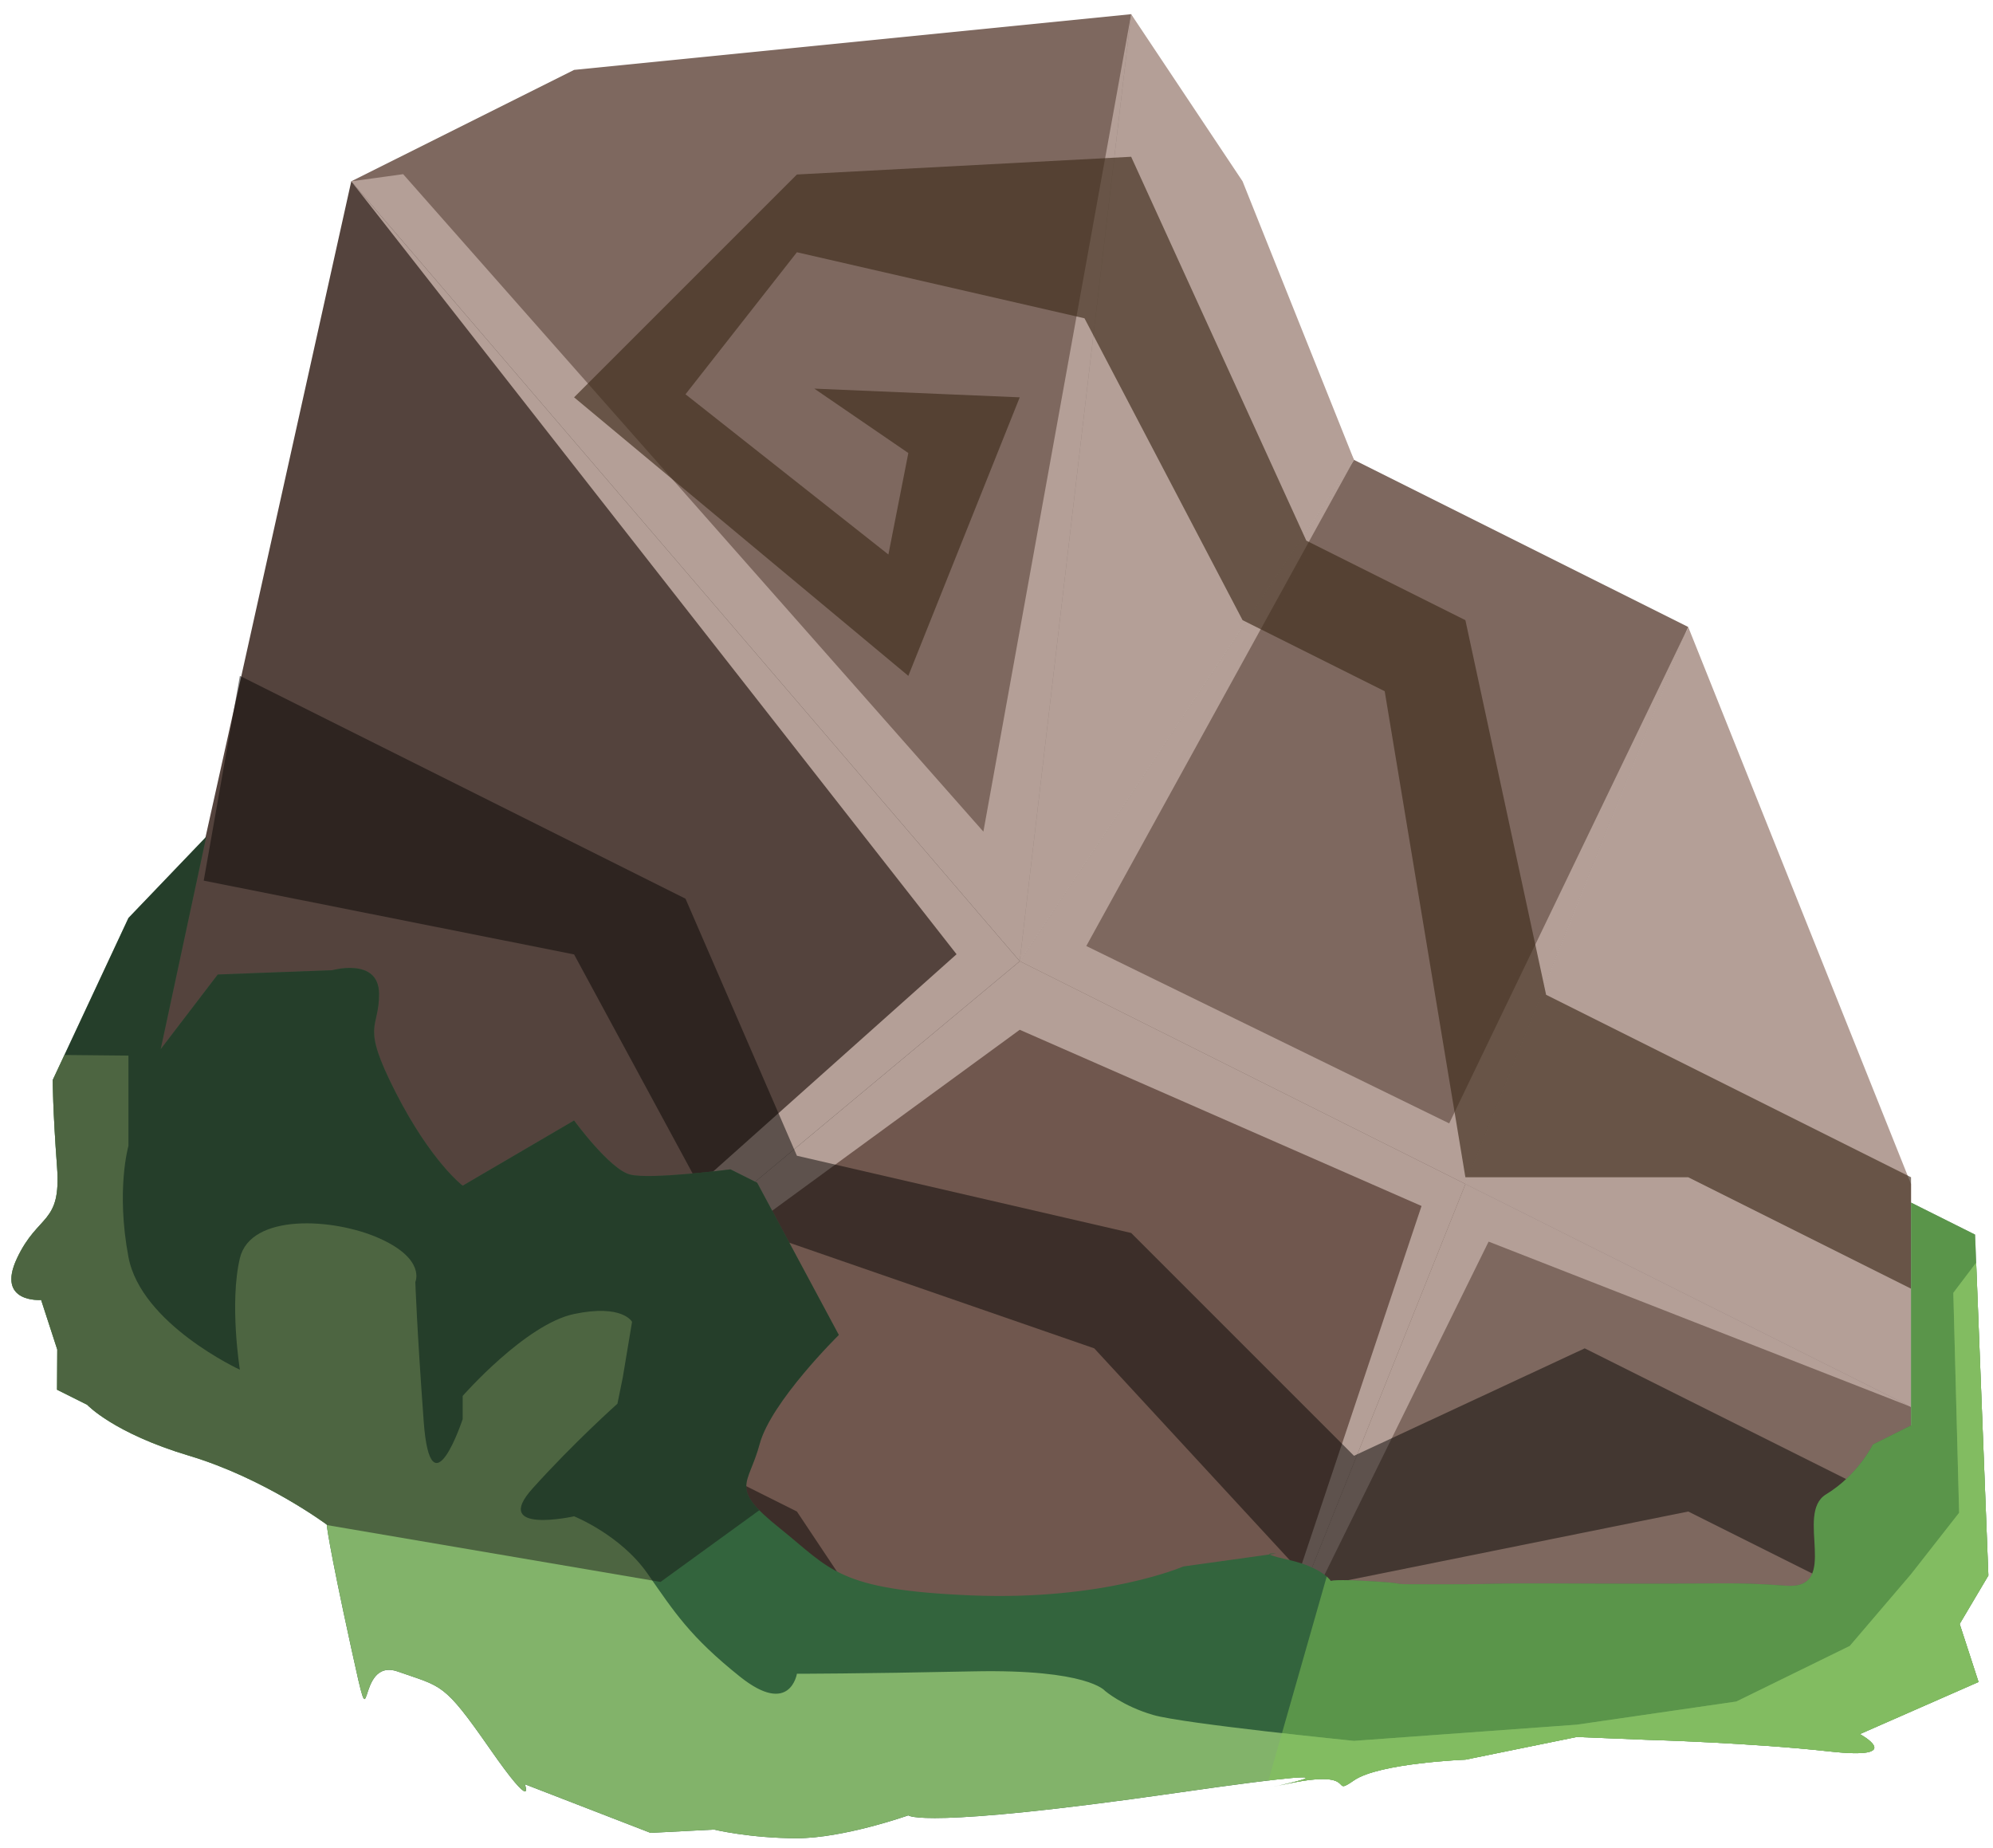 <?xml version="1.0" encoding="UTF-8" standalone="no"?><!DOCTYPE svg PUBLIC "-//W3C//DTD SVG 1.1//EN" "http://www.w3.org/Graphics/SVG/1.1/DTD/svg11.dtd"><svg width="100%" height="100%" viewBox="0 0 96 89" version="1.1" xmlns="http://www.w3.org/2000/svg" xmlns:xlink="http://www.w3.org/1999/xlink" xml:space="preserve" xmlns:serif="http://www.serif.com/" style="fill-rule:evenodd;clip-rule:evenodd;stroke-linejoin:round;stroke-miterlimit:1.414;"><g id="rock-runes-mossy11"><g id="rock-mossy12"><g id="rock-runes-highlights12"><g id="rock-highlights12"><g><g><path d="M65.219,22.15l16.1,8.049l-10.733,26.833l-21.467,-10.733l16.1,-24.149Z" style="fill:#7e685f;"/><clipPath id="_clip1"><path d="M65.219,22.15l16.1,8.049l-10.733,26.833l-21.467,-10.733l16.1,-24.149Z"/></clipPath><g clip-path="url(#_clip1)"><path d="M81.319,30.199l-11.513,23.91l-17.481,-8.543l12.894,-23.416l-10.733,-21.467l-7.118,39.374l-27.949,-31.668l-2.499,0.344l29.156,37.229l-29.156,26.024l0,1.146l32.199,-23.531l19.354,8.487l-8.62,25.777l11.851,-24.061l20.348,7.961l-19.212,-11.86l8.479,-25.706Z" style="fill:#b49f97;"/></g><path d="M81.319,30.199l10.733,26.833l0,10.733l-21.466,-10.733l10.733,-26.833Z" style="fill:#b49f97;"/><clipPath id="_clip2"><path d="M81.319,30.199l10.733,26.833l0,10.733l-21.466,-10.733l10.733,-26.833Z"/></clipPath><g clip-path="url(#_clip2)"><path d="M81.319,30.199l-11.513,23.91l-17.481,-8.543l12.894,-23.416l-10.733,-21.467l-7.118,39.374l-27.949,-31.668l-2.499,0.344l29.156,37.229l-29.156,26.024l0,1.146l32.199,-23.531l19.354,8.487l-8.62,25.777l11.851,-24.061l20.348,7.961l-19.212,-11.86l8.479,-25.706Z" style="fill:#b49f97;"/></g><path d="M70.586,57.032l21.466,10.733l0,10.733l-32.199,5.367l10.733,-26.833" style="fill:#7e685f;"/><clipPath id="_clip3"><path d="M70.586,57.032l21.466,10.733l0,10.733l-32.199,5.367l10.733,-26.833"/></clipPath><g clip-path="url(#_clip3)"><path d="M81.319,30.199l-11.513,23.91l-17.481,-8.543l12.894,-23.416l-10.733,-21.467l-7.118,39.374l-27.949,-31.668l-2.499,0.344l29.156,37.229l-29.156,26.024l0,1.146l32.199,-23.531l19.354,8.487l-8.62,25.777l11.851,-24.061l20.348,7.961l-19.212,-11.86l8.479,-25.706Z" style="fill:#b49f97;"/></g><path d="M70.586,57.032l-10.733,26.833l-32.2,0l-10.733,-10.733l32.199,-26.833l21.467,10.733Z" style="fill:#70574e;"/><clipPath id="_clip4"><path d="M70.586,57.032l-10.733,26.833l-32.2,0l-10.733,-10.733l32.199,-26.833l21.467,10.733Z"/></clipPath><g clip-path="url(#_clip4)"><path d="M81.319,30.199l-11.513,23.91l-17.481,-8.543l12.894,-23.416l-10.733,-21.467l-7.118,39.374l-27.949,-31.668l-2.499,0.344l29.156,37.229l-29.156,26.024l0,1.146l32.199,-23.531l19.354,8.487l-8.62,25.777l11.851,-24.061l20.348,7.961l-19.212,-11.86l8.479,-25.706Z" style="fill:#b49f97;"/></g><path d="M59.853,8.733l-5.367,-8.05l-5.367,45.616l16.1,-24.149l-5.366,-13.417Z" style="fill:#b49f97;"/><clipPath id="_clip5"><path d="M59.853,8.733l-5.367,-8.05l-5.367,45.616l16.1,-24.149l-5.366,-13.417Z"/></clipPath><g clip-path="url(#_clip5)"><path d="M81.319,30.199l-11.513,23.91l-17.481,-8.543l12.894,-23.416l-10.733,-21.467l-7.118,39.374l-27.949,-31.668l-2.499,0.344l29.156,37.229l-29.156,26.024l0,1.146l32.199,-23.531l19.354,8.487l-8.62,25.777l11.851,-24.061l20.348,7.961l-19.212,-11.86l8.479,-25.706Z" style="fill:#b49f97;"/></g><path d="M54.486,0.683l-26.833,2.684l-10.733,5.366l32.199,37.566l5.367,-45.616Z" style="fill:#7e685f;"/><clipPath id="_clip6"><path d="M54.486,0.683l-26.833,2.684l-10.733,5.366l32.199,37.566l5.367,-45.616Z"/></clipPath><g clip-path="url(#_clip6)"><path d="M81.319,30.199l-11.513,23.91l-17.481,-8.543l12.894,-23.416l-10.733,-21.467l-7.118,39.374l-27.949,-31.668l-2.499,0.344l29.156,37.229l-29.156,26.024l0,1.146l32.199,-23.531l19.354,8.487l-8.62,25.777l11.851,-24.061l20.348,7.961l-19.212,-11.86l8.479,-25.706Z" style="fill:#b49f97;"/></g><path d="M16.92,8.733l-10.733,48.299l10.733,16.1l32.199,-26.833l-32.199,-37.566" style="fill:#54433d;"/><clipPath id="_clip7"><path d="M16.92,8.733l-10.733,48.299l10.733,16.1l32.199,-26.833l-32.199,-37.566"/></clipPath><g clip-path="url(#_clip7)"><path d="M81.319,30.199l-11.513,23.91l-17.481,-8.543l12.894,-23.416l-10.733,-21.467l-7.118,39.374l-27.949,-31.668l-2.499,0.344l29.156,37.229l-29.156,26.024l0,1.146l32.199,-23.531l19.354,8.487l-8.62,25.777l11.851,-24.061l20.348,7.961l-19.212,-11.86l8.479,-25.706Z" style="fill:#b49f97;"/></g></g></g></g><path d="M92.052,56.704l-16.1,-8.05l-1.478,-0.739l-3.888,-18.044l-7.663,-3.831l-8.437,-18.489l-16.1,0.854l-10.733,10.733l16.1,13.416l5.366,-13.416l-9.895,-0.419l4.529,3.102l-0.96,4.887l-9.773,-7.717l5.366,-6.841l13.852,3.181l7.615,14.54l6.846,3.423l3.887,23.41l10.733,0l10.733,5.366l0,-5.366Z" style="fill:#402d1d;fill-opacity:0.65;"/><path d="M11.554,32.554l21.466,10.733l5.366,12.381l16.1,3.719l10.733,10.733l11.115,-5.175l15.718,7.859l0,5.366l-10.733,-5.366l-18.002,3.634l-10.609,-11.493l-18.198,-6.303l-6.857,-12.671l-17.84,-3.554l1.741,-9.863Z" style="fill:#090705;fill-opacity:0.5;"/><path d="M16.92,72.804l10.733,-5.367l10.733,5.367l5.367,8.049l0,3.367l-3.639,0.181l-1.728,-4.847l-10.733,-7.538l-7.338,4.457l3.654,3.539l3.684,-1.842l5.367,2.683l0,3.277l-5.367,0.179l-10.733,-11.505Z" style="fill:#090705;fill-opacity:0.5;"/></g><path d="M90.212,69.576l1.84,-0.92l0,-10.733l3.084,1.542l0.641,16.421l-1.383,2.333l0.909,2.796l-5.715,2.509c0,0 2.301,1.254 -1.463,0.836c-3.763,-0.418 -8.712,-0.557 -8.712,-0.557l-3.461,-0.14l-5.366,1.093c0,0 -4.158,0.161 -5.367,0.998c-1.208,0.836 0.324,-0.556 -3.091,0.14c-3.414,0.696 6.809,-1.3 -5.481,0.465c-12.29,1.764 -12.894,1.08 -12.894,1.08c0,0 -3.113,1.102 -5.367,1.102c-2.253,0 -3.996,-0.417 -3.996,-0.417l-3.056,0.158l-6.05,-2.341c0,0 0.534,1.485 -1.696,-1.721c-2.231,-3.206 -2.287,-2.953 -4.42,-3.706c-2.132,-0.754 -1.11,4.081 -2.248,-1.125c-1.138,-5.205 -1.181,-5.956 -1.181,-5.956c0,0 -2.997,-2.23 -6.634,-3.318c-3.638,-1.088 -4.907,-2.453 -4.907,-2.453l-1.45,-0.725l0.011,-1.933l-0.777,-2.389c0,0 -2.184,0.165 -1.162,-2.009c1.023,-2.173 2.137,-1.613 1.928,-4.402c-0.208,-2.789 -0.208,-4.183 -0.208,-4.183l3.647,-7.806l3.747,-3.912l-2.193,10.231l2.748,-3.596l5.514,-0.207c0,0 2.242,-0.629 2.255,1.128c0.014,1.757 -0.914,1.4 0.799,4.755c1.713,3.354 3.23,4.496 3.23,4.496l5.366,-3.14c0,0 1.716,2.355 2.698,2.604c0.981,0.25 4.835,-0.251 4.835,-0.251l1.285,0.643l3.934,7.333c0,0 -3.266,3.212 -3.814,5.255c-0.549,2.043 -1.494,2.079 0.977,4.06c2.471,1.98 2.774,2.961 9.197,3.229c6.423,0.267 10.232,-1.392 10.232,-1.392l4.469,-0.622c0,0 -1.037,-0.068 0.606,0.304c1.643,0.372 2.034,1.017 2.034,1.017c0,0 0.101,-0.107 2.175,0.025c2.073,0.133 -0.068,0.133 3.322,0.133c3.39,0 0.771,-0.064 7.21,-0.032c6.439,0.032 6.548,-0.097 9.214,0.101c2.667,0.198 0.396,-3.468 1.933,-4.4c1.537,-0.933 2.252,-2.401 2.252,-2.401Z" style="fill:#33643d;"/><clipPath id="_clip8"><path d="M90.212,69.576l1.84,-0.92l0,-10.733l3.084,1.542l0.641,16.421l-1.383,2.333l0.909,2.796l-5.715,2.509c0,0 2.301,1.254 -1.463,0.836c-3.763,-0.418 -8.712,-0.557 -8.712,-0.557l-3.461,-0.14l-5.366,1.093c0,0 -4.158,0.161 -5.367,0.998c-1.208,0.836 0.324,-0.556 -3.091,0.14c-3.414,0.696 6.809,-1.3 -5.481,0.465c-12.29,1.764 -12.894,1.08 -12.894,1.08c0,0 -3.113,1.102 -5.367,1.102c-2.253,0 -3.996,-0.417 -3.996,-0.417l-3.056,0.158l-6.05,-2.341c0,0 0.534,1.485 -1.696,-1.721c-2.231,-3.206 -2.287,-2.953 -4.42,-3.706c-2.132,-0.754 -1.11,4.081 -2.248,-1.125c-1.138,-5.205 -1.181,-5.956 -1.181,-5.956c0,0 -2.997,-2.23 -6.634,-3.318c-3.638,-1.088 -4.907,-2.453 -4.907,-2.453l-1.45,-0.725l0.011,-1.933l-0.777,-2.389c0,0 -2.184,0.165 -1.162,-2.009c1.023,-2.173 2.137,-1.613 1.928,-4.402c-0.208,-2.789 -0.208,-4.183 -0.208,-4.183l3.647,-7.806l3.747,-3.912l-2.193,10.231l2.748,-3.596l5.514,-0.207c0,0 2.242,-0.629 2.255,1.128c0.014,1.757 -0.914,1.4 0.799,4.755c1.713,3.354 3.23,4.496 3.23,4.496l5.366,-3.14c0,0 1.716,2.355 2.698,2.604c0.981,0.25 4.835,-0.251 4.835,-0.251l1.285,0.643l3.934,7.333c0,0 -3.266,3.212 -3.814,5.255c-0.549,2.043 -1.494,2.079 0.977,4.06c2.471,1.98 2.774,2.961 9.197,3.229c6.423,0.267 10.232,-1.392 10.232,-1.392l4.469,-0.622c0,0 -1.037,-0.068 0.606,0.304c1.643,0.372 2.034,1.017 2.034,1.017c0,0 0.101,-0.107 2.175,0.025c2.073,0.133 -0.068,0.133 3.322,0.133c3.39,0 0.771,-0.064 7.21,-0.032c6.439,0.032 6.548,-0.097 9.214,0.101c2.667,0.198 0.396,-3.468 1.933,-4.4c1.537,-0.933 2.252,-2.401 2.252,-2.401Z"/></clipPath><g clip-path="url(#_clip8)"><path d="M99.855,61.824l-10.697,-9.133l-18.572,14.636l-5.367,4.013l-5.366,18.783l37.566,-4.852l2.436,-23.447" style="fill:#83c759;fill-opacity:0.5;"/><path d="M97.419,57.869l-3.33,4.402l0.279,10.594l-2.316,2.958l-2.951,3.456l-5.464,2.677l-7.685,1.115l-10.733,0.78c0,0 -8.212,-0.824 -9.673,-1.248c-1.46,-0.424 -2.319,-1.16 -2.319,-1.16c0,0 -0.817,-1.054 -6.335,-0.94c-5.518,0.115 -8.506,0.115 -8.506,0.115c0,0 -0.327,2.068 -2.74,0.142c-2.413,-1.927 -3.16,-3.108 -4.459,-4.97c-1.299,-1.863 -3.534,-2.755 -3.534,-2.755c0,0 -4.01,0.892 -2.003,-1.338c2.008,-2.231 4.091,-4.085 4.091,-4.085l0.258,-1.268l0.446,-2.676c0,0 -0.454,-0.868 -2.792,-0.378c-2.337,0.489 -5.366,3.946 -5.366,3.946l0,1.115c0,0 -1.543,4.684 -1.878,0.112c-0.334,-4.572 -0.403,-6.716 -0.403,-6.716c0,0 0.515,-1.09 -1.715,-2.094c-2.231,-1.003 -6.226,-1.216 -6.737,0.953c-0.512,2.17 0,5.367 0,5.367c0,0 -4.758,-2.194 -5.367,-5.428c-0.609,-3.233 0,-5.352 0,-5.352l0,-4.349l-7.167,-0.07l-3.566,12.516c0,0 15.384,13.982 16.1,14.651c0.715,0.669 12.424,12.49 12.424,12.49l39.252,0.111l32.538,-2.277l4.634,-10.067l-2.983,-20.329Z" style="fill:#82b36a;"/><clipPath id="_clip9"><path d="M97.419,57.869l-3.33,4.402l0.279,10.594l-2.316,2.958l-2.951,3.456l-5.464,2.677l-7.685,1.115l-10.733,0.78c0,0 -8.212,-0.824 -9.673,-1.248c-1.46,-0.424 -2.319,-1.16 -2.319,-1.16c0,0 -0.817,-1.054 -6.335,-0.94c-5.518,0.115 -8.506,0.115 -8.506,0.115c0,0 -0.327,2.068 -2.74,0.142c-2.413,-1.927 -3.16,-3.108 -4.459,-4.97c-1.299,-1.863 -3.534,-2.755 -3.534,-2.755c0,0 -4.01,0.892 -2.003,-1.338c2.008,-2.231 4.091,-4.085 4.091,-4.085l0.258,-1.268l0.446,-2.676c0,0 -0.454,-0.868 -2.792,-0.378c-2.337,0.489 -5.366,3.946 -5.366,3.946l0,1.115c0,0 -1.543,4.684 -1.878,0.112c-0.334,-4.572 -0.403,-6.716 -0.403,-6.716c0,0 0.515,-1.09 -1.715,-2.094c-2.231,-1.003 -6.226,-1.216 -6.737,0.953c-0.512,2.17 0,5.367 0,5.367c0,0 -4.758,-2.194 -5.367,-5.428c-0.609,-3.233 0,-5.352 0,-5.352l0,-4.349l-7.167,-0.07l-3.566,12.516c0,0 15.384,13.982 16.1,14.651c0.715,0.669 12.424,12.49 12.424,12.49l39.252,0.111l32.538,-2.277l4.634,-10.067l-2.983,-20.329Z"/></clipPath><g clip-path="url(#_clip9)"><path d="M99.855,61.824l-10.697,-9.133l-18.572,14.636l-5.367,4.013l-5.366,18.783l37.566,-4.852l2.436,-23.447" style="fill:#83c759;fill-opacity:0.5;"/></g><path d="M31.817,76.195l13.663,-9.914l-18.511,-21.077l-5.049,-6.063l-25.505,-7.935l3.161,39.497l32.241,5.492" style="fill:#191919;fill-opacity:0.5;"/></g></g></g></svg>